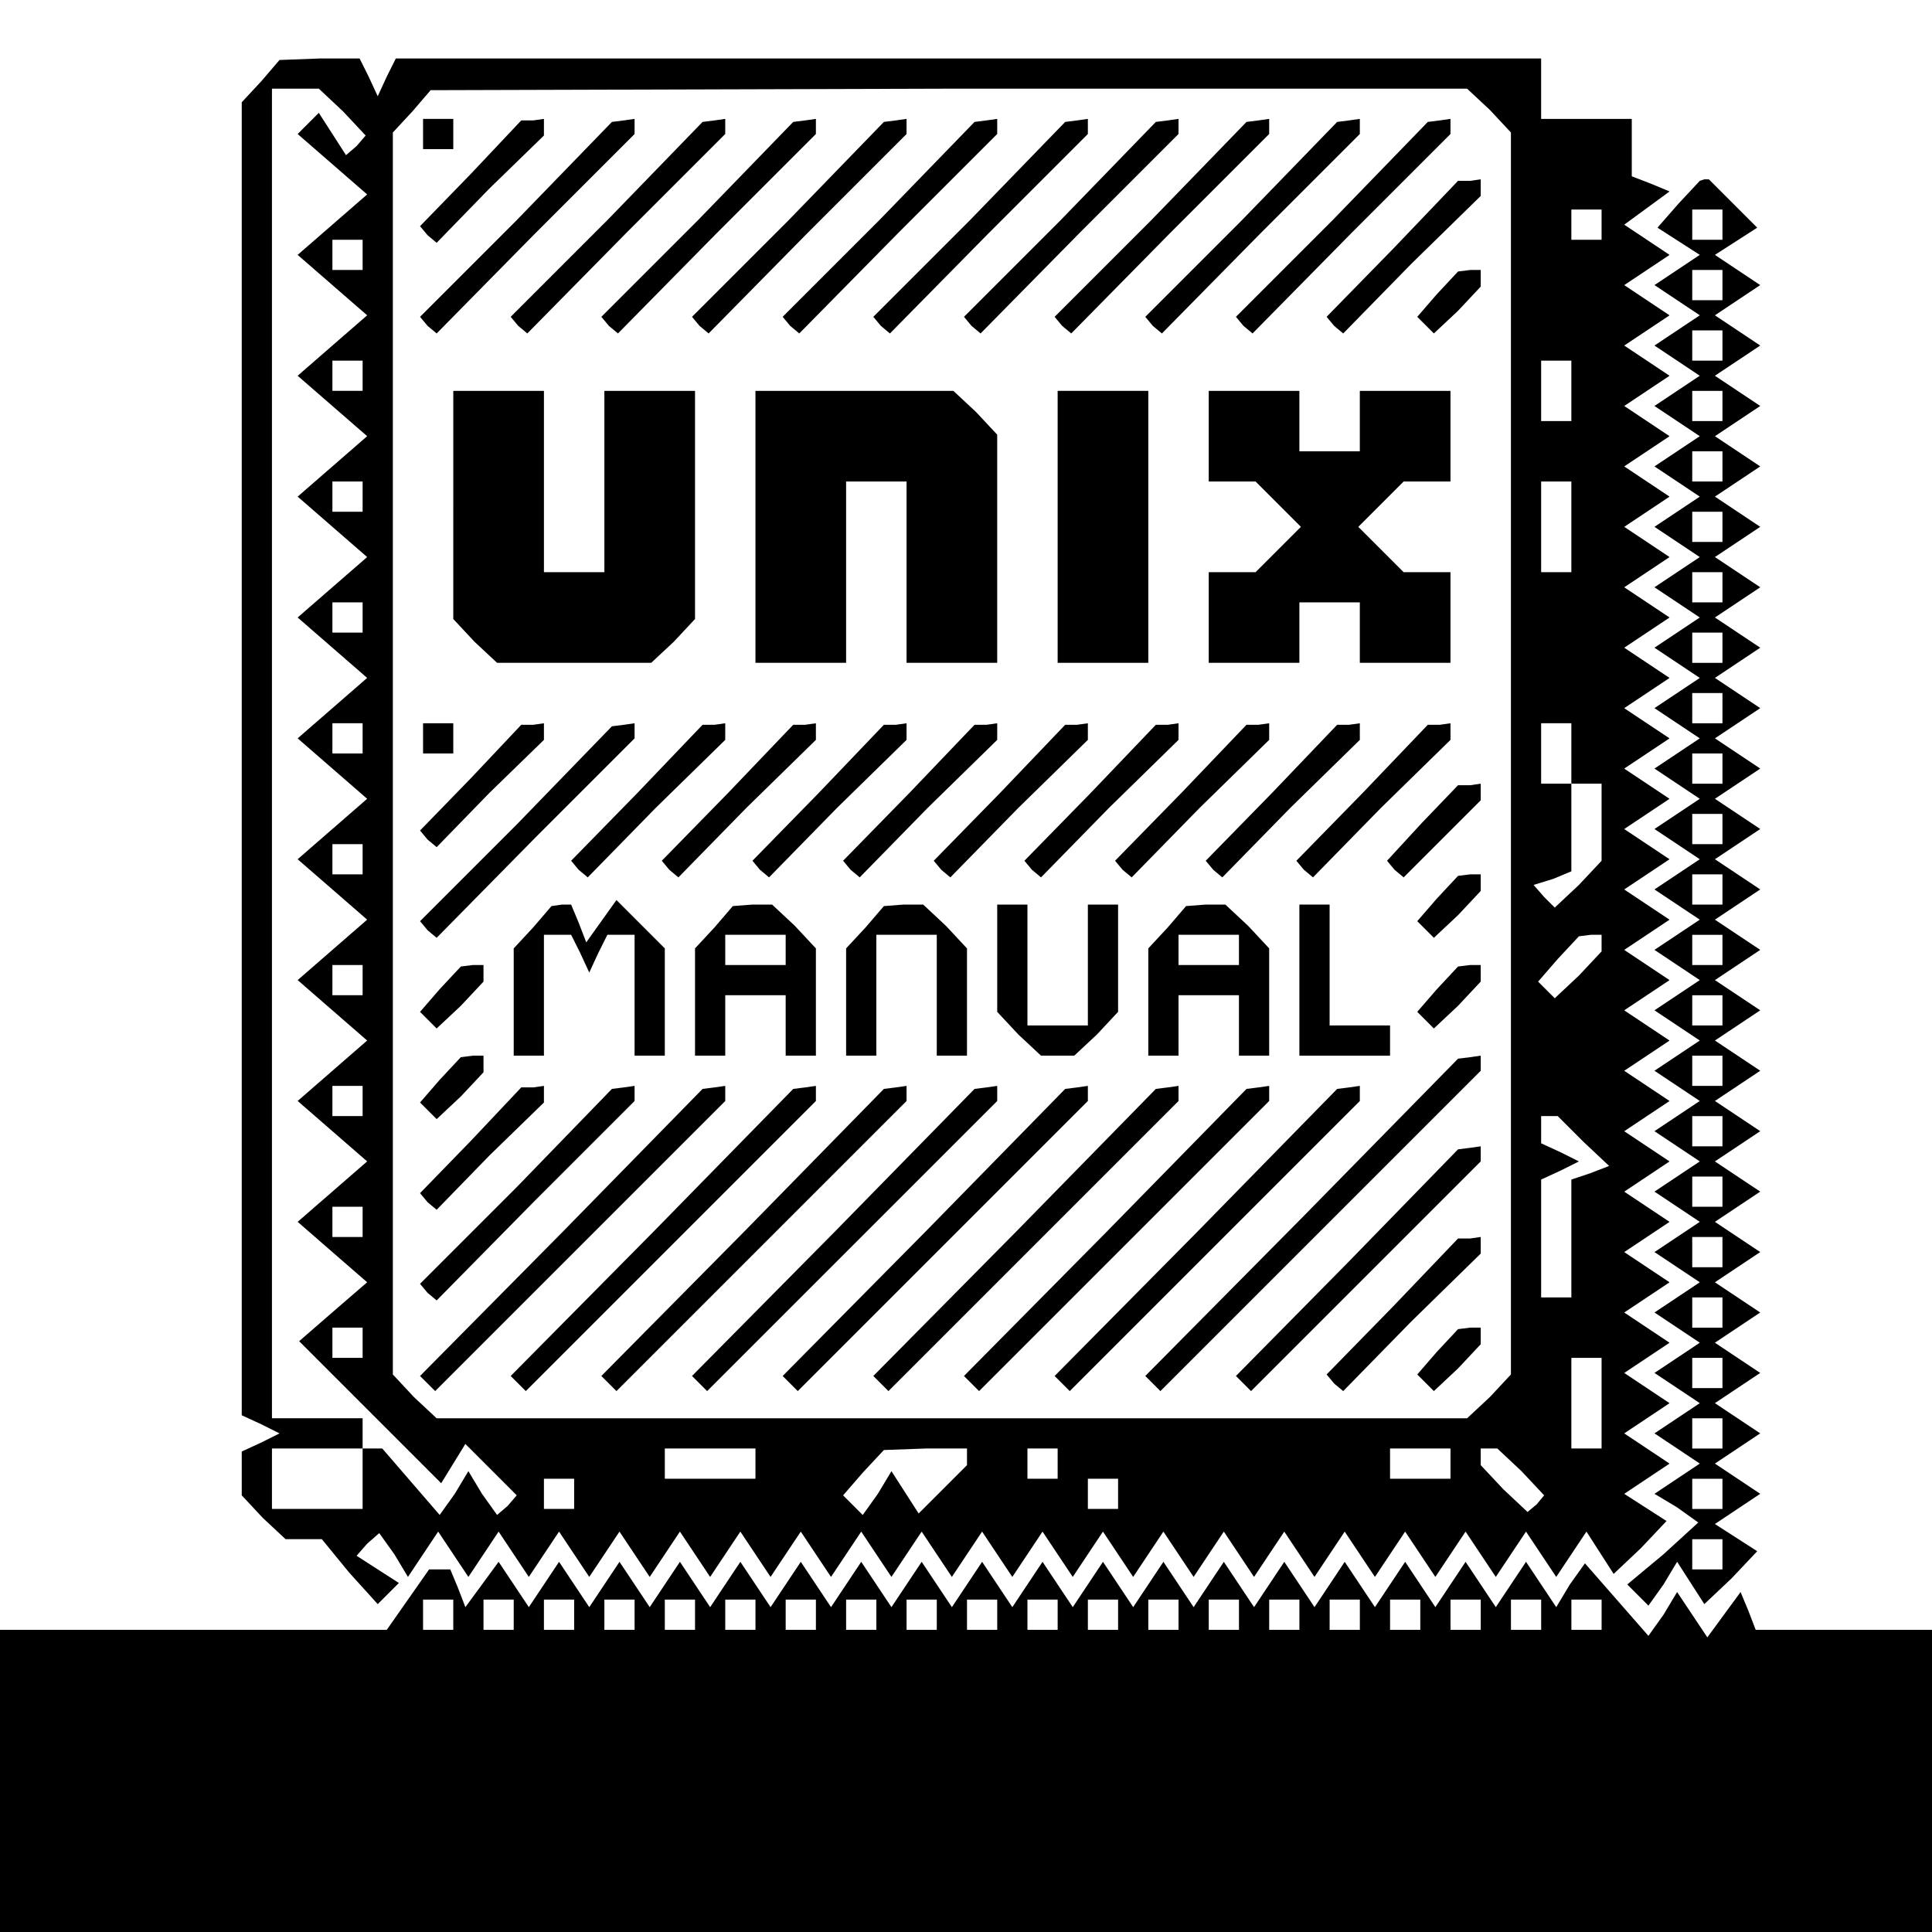 <?xml version="1.0" standalone="no"?>
<!DOCTYPE svg PUBLIC "-//W3C//DTD SVG 20010904//EN"
 "http://www.w3.org/TR/2001/REC-SVG-20010904/DTD/svg10.dtd">
<svg version="1.0" xmlns="http://www.w3.org/2000/svg"
 width="468pt" height="468pt" viewBox="0 0 468 468"
 preserveAspectRatio="xMidYMid meet">
<g transform="translate(0,468) scale(0.366,-0.366)"
fill="#000000" stroke="none">
<path d="M173 1225 l-13 -14 0 -435 0 -434 13 -6 12 -6 -12 -6 -13 -6 0 -15 0
-14 14 -15 15 -14 12 0 12 0 18 -22 19 -21 7 7 7 7 -14 9 -14 9 7 8 8 7 10
-14 9 -15 10 15 10 15 10 -15 10 -15 10 15 10 15 10 -15 10 -15 10 15 10 15
10 -15 10 -15 10 15 10 15 10 -15 10 -15 10 15 10 15 10 -15 10 -15 10 15 10
15 10 -15 10 -15 10 15 10 15 10 -15 10 -15 10 15 10 15 10 -15 10 -15 10 15
10 15 10 -15 10 -15 10 15 10 15 10 -15 10 -15 10 15 10 15 10 -15 10 -15 10
15 10 15 10 -15 10 -15 10 15 10 15 10 -15 10 -15 10 15 10 15 10 -15 10 -15
10 15 10 15 10 -15 10 -15 10 15 10 15 10 -15 10 -15 10 15 10 15 10 -15 10
-15 10 15 10 15 10 -15 10 -15 10 15 10 15 10 -15 10 -15 10 15 10 15 9 -14 9
-14 18 17 17 18 -14 9 -14 9 15 10 15 10 -15 10 -15 10 15 10 15 10 -15 10
-15 10 15 10 15 10 -15 10 -15 10 15 10 15 10 -15 10 -15 10 15 10 15 10 -15
10 -15 10 15 10 15 10 -15 10 -15 10 15 10 15 10 -15 10 -15 10 15 10 15 10
-15 10 -15 10 15 10 15 10 -15 10 -15 10 15 10 15 10 -15 10 -15 10 15 10 15
10 -15 10 -15 10 15 10 15 10 -15 10 -15 10 15 10 15 10 -15 10 -15 10 15 10
15 10 -15 10 -15 10 15 10 15 10 -15 10 -15 10 15 10 15 10 -15 10 -15 10 15
10 15 10 -15 10 -15 10 15 10 15 10 -15 10 -15 10 15 10 15 10 -15 10 -15 10
15 10 15 10 -15 10 -15 10 15 10 15 10 -15 10 -15 10 15 11 15 11 -12 5 -13 5
0 19 0 19 -30 0 -30 0 0 20 0 20 -379 0 -379 0 -6 -12 -6 -13 -6 13 -6 12 -26
0 -27 -1 -12 -14z m54 -20 l15 -16 -6 -7 -7 -6 -9 14 -9 14 -7 -7 -7 -7 23
-20 23 -20 -23 -20 -23 -20 23 -20 23 -20 -23 -20 -23 -20 23 -20 23 -20 -23
-20 -23 -20 23 -20 23 -20 -23 -20 -23 -20 23 -20 23 -20 -23 -20 -23 -20 23
-20 23 -20 -23 -20 -23 -20 23 -20 23 -20 -23 -20 -23 -20 23 -20 23 -20 -23
-20 -23 -20 23 -20 23 -20 -23 -20 -23 -20 23 -20 23 -20 -22 -19 -23 -20 47
-47 47 -47 8 13 8 13 17 -17 17 -17 -6 -7 -7 -6 -10 14 -9 15 -9 -15 -10 -14
-19 22 -19 22 -7 0 -6 0 0 -20 0 -20 -30 0 -30 0 0 20 0 20 30 0 30 0 0 10 0
10 -30 0 -30 0 0 440 0 440 16 0 15 0 16 -15z m759 1 l14 -15 0 -411 0 -411
-14 -15 -15 -14 -341 0 -341 0 -15 14 -14 15 0 411 0 411 13 14 12 14 343 1
343 0 15 -14z m74 -76 l0 -10 -10 0 -10 0 0 10 0 10 10 0 10 0 0 -10z m-820
-20 l0 -10 -10 0 -10 0 0 10 0 10 10 0 10 0 0 -10z m0 -80 l0 -10 -10 0 -10 0
0 10 0 10 10 0 10 0 0 -10z m800 -10 l0 -20 -10 0 -10 0 0 20 0 20 10 0 10 0
0 -20z m-800 -70 l0 -10 -10 0 -10 0 0 10 0 10 10 0 10 0 0 -10z m800 -20 l0
-30 -10 0 -10 0 0 30 0 30 10 0 10 0 0 -30z m-800 -60 l0 -10 -10 0 -10 0 0
10 0 10 10 0 10 0 0 -10z m0 -80 l0 -10 -10 0 -10 0 0 10 0 10 10 0 10 0 0
-10z m800 -10 l0 -20 10 0 10 0 0 -26 0 -25 -15 -16 -16 -15 -7 7 -7 8 13 4
12 5 0 29 0 29 -10 0 -10 0 0 20 0 20 10 0 10 0 0 -20z m-800 -70 l0 -10 -10
0 -10 0 0 10 0 10 10 0 10 0 0 -10z m820 -56 l0 -5 -15 -16 -16 -15 -5 5 -6 6
13 15 14 15 8 1 7 0 0 -6z m-820 -24 l0 -10 -10 0 -10 0 0 10 0 10 10 0 10 0
0 -10z m0 -80 l0 -10 -10 0 -10 0 0 10 0 10 10 0 10 0 0 -10z m808 -27 l17
-16 -13 -5 -12 -4 0 -39 0 -39 -10 0 -10 0 0 39 0 39 13 6 12 6 -12 6 -13 6 0
9 0 9 6 0 5 0 17 -17z m-808 -53 l0 -10 -10 0 -10 0 0 10 0 10 10 0 10 0 0
-10z m0 -80 l0 -10 -10 0 -10 0 0 10 0 10 10 0 10 0 0 -10z m820 -40 l0 -30
-10 0 -10 0 0 30 0 30 10 0 10 0 0 -30z m-560 -40 l0 -10 -30 0 -30 0 0 10 0
10 30 0 30 0 0 -10z m140 4 l0 -5 -16 -16 -16 -16 -9 14 -9 14 -9 -15 -10 -14
-6 6 -7 7 13 15 14 15 28 1 27 0 0 -6z m60 -4 l0 -10 -10 0 -10 0 0 10 0 10
10 0 10 0 0 -10z m260 0 l0 -10 -20 0 -20 0 0 10 0 10 20 0 20 0 0 -10z m47
-5 l15 -16 -5 -6 -6 -5 -16 15 -15 16 0 5 0 6 6 0 5 0 16 -15z m-627 -15 l0
-10 -10 0 -10 0 0 10 0 10 10 0 10 0 0 -10z m360 0 l0 -10 -10 0 -10 0 0 10 0
10 10 0 10 0 0 -10z"/>
<path d="M280 1190 l0 -10 10 0 10 0 0 10 0 10 -10 0 -10 0 0 -10z"/>
<path d="M312 1164 l-34 -35 5 -6 6 -5 35 36 36 35 0 6 0 5 -7 -1 -8 0 -33
-35z"/>
<path d="M342 1133 l-64 -64 5 -6 6 -5 65 66 66 66 0 5 0 5 -7 -1 -8 -1 -63
-65z"/>
<path d="M402 1133 l-64 -64 5 -6 6 -5 65 66 66 66 0 5 0 5 -7 -1 -8 -1 -63
-65z"/>
<path d="M462 1133 l-64 -64 5 -6 6 -5 65 66 66 66 0 5 0 5 -7 -1 -8 -1 -63
-65z"/>
<path d="M522 1133 l-64 -64 5 -6 6 -5 65 66 66 66 0 5 0 5 -7 -1 -8 -1 -63
-65z"/>
<path d="M582 1133 l-64 -64 5 -6 6 -5 65 66 66 66 0 5 0 5 -7 -1 -8 -1 -63
-65z"/>
<path d="M642 1133 l-64 -64 5 -6 6 -5 65 66 66 66 0 5 0 5 -7 -1 -8 -1 -63
-65z"/>
<path d="M702 1133 l-64 -64 5 -6 6 -5 65 66 66 66 0 5 0 5 -7 -1 -8 -1 -63
-65z"/>
<path d="M762 1133 l-64 -64 5 -6 6 -5 65 66 66 66 0 5 0 5 -7 -1 -8 -1 -63
-65z"/>
<path d="M822 1133 l-64 -64 5 -6 6 -5 65 66 66 66 0 5 0 5 -7 -1 -8 -1 -63
-65z"/>
<path d="M882 1133 l-64 -64 5 -6 6 -5 65 66 66 66 0 5 0 5 -7 -1 -8 -1 -63
-65z"/>
<path d="M922 1114 l-44 -45 5 -6 6 -5 45 46 46 45 0 6 0 5 -7 -1 -8 0 -43
-45z"/>
<path d="M951 1084 l-13 -15 6 -6 5 -5 16 15 15 16 0 5 0 6 -7 0 -8 -1 -14
-15z"/>
<path d="M300 944 l0 -75 14 -15 15 -14 51 0 51 0 15 14 14 15 0 75 0 76 -30
0 -30 0 0 -60 0 -60 -20 0 -20 0 0 60 0 60 -30 0 -30 0 0 -76z"/>
<path d="M500 930 l0 -90 30 0 30 0 0 60 0 60 20 0 20 0 0 -60 0 -60 30 0 30
0 0 76 0 75 -14 15 -15 14 -65 0 -66 0 0 -90z"/>
<path d="M700 930 l0 -90 30 0 30 0 0 90 0 90 -30 0 -30 0 0 -90z"/>
<path d="M800 990 l0 -30 16 0 15 0 15 -15 15 -15 -15 -15 -15 -15 -15 0 -16
0 0 -30 0 -30 30 0 30 0 0 20 0 20 20 0 20 0 0 -20 0 -20 30 0 30 0 0 30 0 30
-16 0 -15 0 -15 15 -15 15 15 15 15 15 15 0 16 0 0 30 0 30 -30 0 -30 0 0 -20
0 -20 -20 0 -20 0 0 20 0 20 -30 0 -30 0 0 -30z"/>
<path d="M280 790 l0 -10 10 0 10 0 0 10 0 10 -10 0 -10 0 0 -10z"/>
<path d="M312 764 l-34 -35 5 -6 6 -5 35 36 36 35 0 6 0 5 -7 -1 -8 0 -33 -35z"/>
<path d="M342 733 l-64 -64 5 -6 6 -5 65 66 66 66 0 5 0 5 -7 -1 -8 -1 -63
-65z"/>
<path d="M422 754 l-44 -45 5 -6 6 -5 45 46 46 45 0 6 0 5 -7 -1 -8 0 -43 -45z"/>
<path d="M482 754 l-44 -45 5 -6 6 -5 45 46 46 45 0 6 0 5 -7 -1 -8 0 -43 -45z"/>
<path d="M542 754 l-44 -45 5 -6 6 -5 45 46 46 45 0 6 0 5 -7 -1 -8 0 -43 -45z"/>
<path d="M602 754 l-44 -45 5 -6 6 -5 45 46 46 45 0 6 0 5 -7 -1 -8 0 -43 -45z"/>
<path d="M662 754 l-44 -45 5 -6 6 -5 45 46 46 45 0 6 0 5 -7 -1 -8 0 -43 -45z"/>
<path d="M722 754 l-44 -45 5 -6 6 -5 45 46 46 45 0 6 0 5 -7 -1 -8 0 -43 -45z"/>
<path d="M782 754 l-44 -45 5 -6 6 -5 45 46 46 45 0 6 0 5 -7 -1 -8 0 -43 -45z"/>
<path d="M842 754 l-44 -45 5 -6 6 -5 45 46 46 45 0 6 0 5 -7 -1 -8 0 -43 -45z"/>
<path d="M902 754 l-44 -45 5 -6 6 -5 45 46 46 45 0 6 0 5 -7 -1 -8 0 -43 -45z"/>
<path d="M941 734 l-23 -25 5 -6 6 -5 25 25 26 26 0 6 0 5 -7 -1 -8 0 -24 -25z"/>
<path d="M951 684 l-13 -15 6 -6 5 -5 16 15 15 16 0 5 0 6 -7 0 -8 -1 -14 -15z"/>
<path d="M353 665 l-13 -14 0 -36 0 -35 10 0 10 0 0 40 0 40 9 0 9 0 6 -12 6
-13 6 13 6 12 9 0 9 0 0 -40 0 -40 10 0 10 0 0 36 0 35 -16 16 -16 16 -10 -14
-10 -14 -5 13 -5 12 -6 0 -7 -1 -12 -14z"/>
<path d="M473 665 l-13 -14 0 -36 0 -35 10 0 10 0 0 20 0 20 20 0 20 0 0 -20
0 -20 10 0 10 0 0 36 0 35 -14 15 -15 14 -13 0 -13 -1 -12 -14z m47 -15 l0
-10 -20 0 -20 0 0 10 0 10 20 0 20 0 0 -10z"/>
<path d="M573 665 l-13 -14 0 -36 0 -35 10 0 10 0 0 40 0 40 20 0 20 0 0 -40
0 -40 10 0 10 0 0 36 0 35 -14 15 -15 14 -13 0 -13 -1 -12 -14z"/>
<path d="M660 644 l0 -35 14 -15 15 -14 11 0 11 0 15 14 14 15 0 35 0 36 -10
0 -10 0 0 -40 0 -40 -20 0 -20 0 0 40 0 40 -10 0 -10 0 0 -36z"/>
<path d="M773 665 l-13 -14 0 -36 0 -35 10 0 10 0 0 20 0 20 20 0 20 0 0 -20
0 -20 10 0 10 0 0 36 0 35 -14 15 -15 14 -13 0 -13 -1 -12 -14z m47 -15 l0
-10 -20 0 -20 0 0 10 0 10 20 0 20 0 0 -10z"/>
<path d="M860 630 l0 -50 30 0 30 0 0 10 0 10 -20 0 -20 0 0 40 0 40 -10 0
-10 0 0 -50z"/>
<path d="M291 624 l-13 -15 6 -6 5 -5 16 15 15 16 0 5 0 6 -7 0 -8 -1 -14 -15z"/>
<path d="M951 624 l-13 -15 6 -6 5 -5 16 15 15 16 0 5 0 6 -7 0 -8 -1 -14 -15z"/>
<path d="M291 564 l-13 -15 6 -6 5 -5 16 15 15 16 0 5 0 6 -7 0 -8 -1 -14 -15z"/>
<path d="M862 473 l-104 -105 5 -5 5 -5 106 106 106 106 0 5 0 5 -7 -1 -8 -1
-103 -105z"/>
<path d="M312 524 l-34 -35 5 -6 6 -5 35 36 36 35 0 6 0 5 -7 -1 -8 0 -33 -35z"/>
<path d="M342 493 l-64 -64 5 -6 6 -5 65 66 66 66 0 5 0 5 -7 -1 -8 -1 -63
-65z"/>
<path d="M372 463 l-94 -95 5 -5 5 -5 96 96 96 96 0 5 0 5 -7 -1 -8 -1 -93
-95z"/>
<path d="M432 463 l-94 -95 5 -5 5 -5 96 96 96 96 0 5 0 5 -7 -1 -8 -1 -93
-95z"/>
<path d="M492 463 l-94 -95 5 -5 5 -5 96 96 96 96 0 5 0 5 -7 -1 -8 -1 -93
-95z"/>
<path d="M552 463 l-94 -95 5 -5 5 -5 96 96 96 96 0 5 0 5 -7 -1 -8 -1 -93
-95z"/>
<path d="M612 463 l-94 -95 5 -5 5 -5 96 96 96 96 0 5 0 5 -7 -1 -8 -1 -93
-95z"/>
<path d="M672 463 l-94 -95 5 -5 5 -5 96 96 96 96 0 5 0 5 -7 -1 -8 -1 -93
-95z"/>
<path d="M732 463 l-94 -95 5 -5 5 -5 96 96 96 96 0 5 0 5 -7 -1 -8 -1 -93
-95z"/>
<path d="M792 463 l-94 -95 5 -5 5 -5 96 96 96 96 0 5 0 5 -7 -1 -8 -1 -93
-95z"/>
<path d="M892 443 l-74 -75 5 -5 5 -5 76 76 76 76 0 5 0 5 -7 -1 -8 -1 -73
-75z"/>
<path d="M922 414 l-44 -45 5 -6 6 -5 45 46 46 45 0 6 0 5 -7 -1 -8 0 -43 -45z"/>
<path d="M951 384 l-13 -15 6 -6 5 -5 16 15 15 16 0 5 0 6 -7 0 -8 -1 -14 -15z"/>
<path d="M1111 1144 l-14 -16 14 -9 14 -9 -15 -10 -15 -10 15 -10 15 -10 -15
-10 -15 -10 15 -10 15 -10 -15 -10 -15 -10 15 -10 15 -10 -15 -10 -15 -10 15
-10 15 -10 -15 -10 -15 -10 15 -10 15 -10 -15 -10 -15 -10 15 -10 15 -10 -15
-10 -15 -10 15 -10 15 -10 -15 -10 -15 -10 15 -10 15 -10 -15 -10 -15 -10 15
-10 15 -10 -15 -10 -15 -10 15 -10 15 -10 -15 -10 -15 -10 15 -10 15 -10 -15
-10 -15 -10 15 -10 15 -10 -15 -10 -15 -10 15 -10 15 -10 -15 -10 -15 -10 15
-10 15 -10 -15 -10 -15 -10 15 -10 15 -10 -15 -10 -15 -10 15 -10 15 -10 -15
-10 -15 -10 15 -10 15 -10 -15 -10 -15 -10 15 -10 15 -10 -15 -10 -15 -10 15
-10 15 -10 -15 -10 -15 -10 15 -10 15 -10 -15 -10 -15 -10 15 -9 14 -10 -23
-21 -24 -20 7 -7 7 -7 10 14 9 15 9 -14 9 -14 18 17 17 18 -14 9 -14 9 15 10
15 10 -15 10 -15 10 15 10 15 10 -15 10 -15 10 15 10 15 10 -15 10 -15 10 15
10 15 10 -15 10 -15 10 15 10 15 10 -15 10 -15 10 15 10 15 10 -15 10 -15 10
15 10 15 10 -15 10 -15 10 15 10 15 10 -15 10 -15 10 15 10 15 10 -15 10 -15
10 15 10 15 10 -15 10 -15 10 15 10 15 10 -15 10 -15 10 15 10 15 10 -15 10
-15 10 15 10 15 10 -15 10 -15 10 15 10 15 10 -15 10 -15 10 15 10 15 10 -15
10 -15 10 15 10 15 10 -15 10 -15 10 15 10 15 10 -15 10 -15 10 15 10 15 10
-15 10 -15 10 15 10 15 10 -15 10 -15 10 15 10 15 10 -15 10 -15 10 15 10 15
10 -15 10 -15 10 14 9 14 9 -16 16 -16 16 -3 0 -3 -1 -14 -15z m29 -14 l0 -10
-10 0 -10 0 0 10 0 10 10 0 10 0 0 -10z m0 -40 l0 -10 -10 0 -10 0 0 10 0 10
10 0 10 0 0 -10z m0 -40 l0 -10 -10 0 -10 0 0 10 0 10 10 0 10 0 0 -10z m0
-40 l0 -10 -10 0 -10 0 0 10 0 10 10 0 10 0 0 -10z m0 -40 l0 -10 -10 0 -10 0
0 10 0 10 10 0 10 0 0 -10z m0 -40 l0 -10 -10 0 -10 0 0 10 0 10 10 0 10 0 0
-10z m0 -40 l0 -10 -10 0 -10 0 0 10 0 10 10 0 10 0 0 -10z m0 -40 l0 -10 -10
0 -10 0 0 10 0 10 10 0 10 0 0 -10z m0 -40 l0 -10 -10 0 -10 0 0 10 0 10 10 0
10 0 0 -10z m0 -40 l0 -10 -10 0 -10 0 0 10 0 10 10 0 10 0 0 -10z m0 -40 l0
-10 -10 0 -10 0 0 10 0 10 10 0 10 0 0 -10z m0 -40 l0 -10 -10 0 -10 0 0 10 0
10 10 0 10 0 0 -10z m0 -40 l0 -10 -10 0 -10 0 0 10 0 10 10 0 10 0 0 -10z m0
-40 l0 -10 -10 0 -10 0 0 10 0 10 10 0 10 0 0 -10z m0 -40 l0 -10 -10 0 -10 0
0 10 0 10 10 0 10 0 0 -10z m0 -40 l0 -10 -10 0 -10 0 0 10 0 10 10 0 10 0 0
-10z m0 -40 l0 -10 -10 0 -10 0 0 10 0 10 10 0 10 0 0 -10z m0 -40 l0 -10 -10
0 -10 0 0 10 0 10 10 0 10 0 0 -10z m0 -40 l0 -10 -10 0 -10 0 0 10 0 10 10 0
10 0 0 -10z m0 -40 l0 -10 -10 0 -10 0 0 10 0 10 10 0 10 0 0 -10z m0 -40 l0
-10 -10 0 -10 0 0 10 0 10 10 0 10 0 0 -10z m0 -40 l0 -10 -10 0 -10 0 0 10 0
10 10 0 10 0 0 -10z m0 -40 l0 -10 -10 0 -10 0 0 10 0 10 10 0 10 0 0 -10z"/>
<path d="M270 220 l-14 -20 -128 0 -128 0 0 -100 0 -100 640 0 640 0 0 100 0
100 -59 0 -59 0 -5 13 -5 12 -11 -15 -11 -15 -10 15 -10 15 -9 -15 -10 -14
-21 24 -21 24 -10 -14 -9 -15 -10 15 -10 15 -10 -15 -10 -15 -10 15 -10 15
-10 -15 -10 -15 -10 15 -10 15 -10 -15 -10 -15 -10 15 -10 15 -10 -15 -10 -15
-10 15 -10 15 -10 -15 -10 -15 -10 15 -10 15 -10 -15 -10 -15 -10 15 -10 15
-10 -15 -10 -15 -10 15 -10 15 -10 -15 -10 -15 -10 15 -10 15 -10 -15 -10 -15
-10 15 -10 15 -10 -15 -10 -15 -10 15 -10 15 -10 -15 -10 -15 -10 15 -10 15
-10 -15 -10 -15 -10 15 -10 15 -10 -15 -10 -15 -10 15 -10 15 -10 -15 -10 -15
-10 15 -10 15 -10 -15 -10 -15 -10 15 -10 15 -10 -15 -10 -15 -10 15 -10 15
-10 -15 -10 -15 -10 15 -10 15 -11 -15 -11 -15 -5 13 -5 12 -7 0 -7 0 -14 -20z
m30 -10 l0 -10 -10 0 -10 0 0 10 0 10 10 0 10 0 0 -10z m40 0 l0 -10 -10 0
-10 0 0 10 0 10 10 0 10 0 0 -10z m40 0 l0 -10 -10 0 -10 0 0 10 0 10 10 0 10
0 0 -10z m40 0 l0 -10 -10 0 -10 0 0 10 0 10 10 0 10 0 0 -10z m40 0 l0 -10
-10 0 -10 0 0 10 0 10 10 0 10 0 0 -10z m40 0 l0 -10 -10 0 -10 0 0 10 0 10
10 0 10 0 0 -10z m40 0 l0 -10 -10 0 -10 0 0 10 0 10 10 0 10 0 0 -10z m40 0
l0 -10 -10 0 -10 0 0 10 0 10 10 0 10 0 0 -10z m40 0 l0 -10 -10 0 -10 0 0 10
0 10 10 0 10 0 0 -10z m40 0 l0 -10 -10 0 -10 0 0 10 0 10 10 0 10 0 0 -10z
m40 0 l0 -10 -10 0 -10 0 0 10 0 10 10 0 10 0 0 -10z m40 0 l0 -10 -10 0 -10
0 0 10 0 10 10 0 10 0 0 -10z m40 0 l0 -10 -10 0 -10 0 0 10 0 10 10 0 10 0 0
-10z m40 0 l0 -10 -10 0 -10 0 0 10 0 10 10 0 10 0 0 -10z m40 0 l0 -10 -10 0
-10 0 0 10 0 10 10 0 10 0 0 -10z m40 0 l0 -10 -10 0 -10 0 0 10 0 10 10 0 10
0 0 -10z m40 0 l0 -10 -10 0 -10 0 0 10 0 10 10 0 10 0 0 -10z m40 0 l0 -10
-10 0 -10 0 0 10 0 10 10 0 10 0 0 -10z m40 0 l0 -10 -10 0 -10 0 0 10 0 10
10 0 10 0 0 -10z m40 0 l0 -10 -10 0 -10 0 0 10 0 10 10 0 10 0 0 -10z"/>
</g>
</svg>
